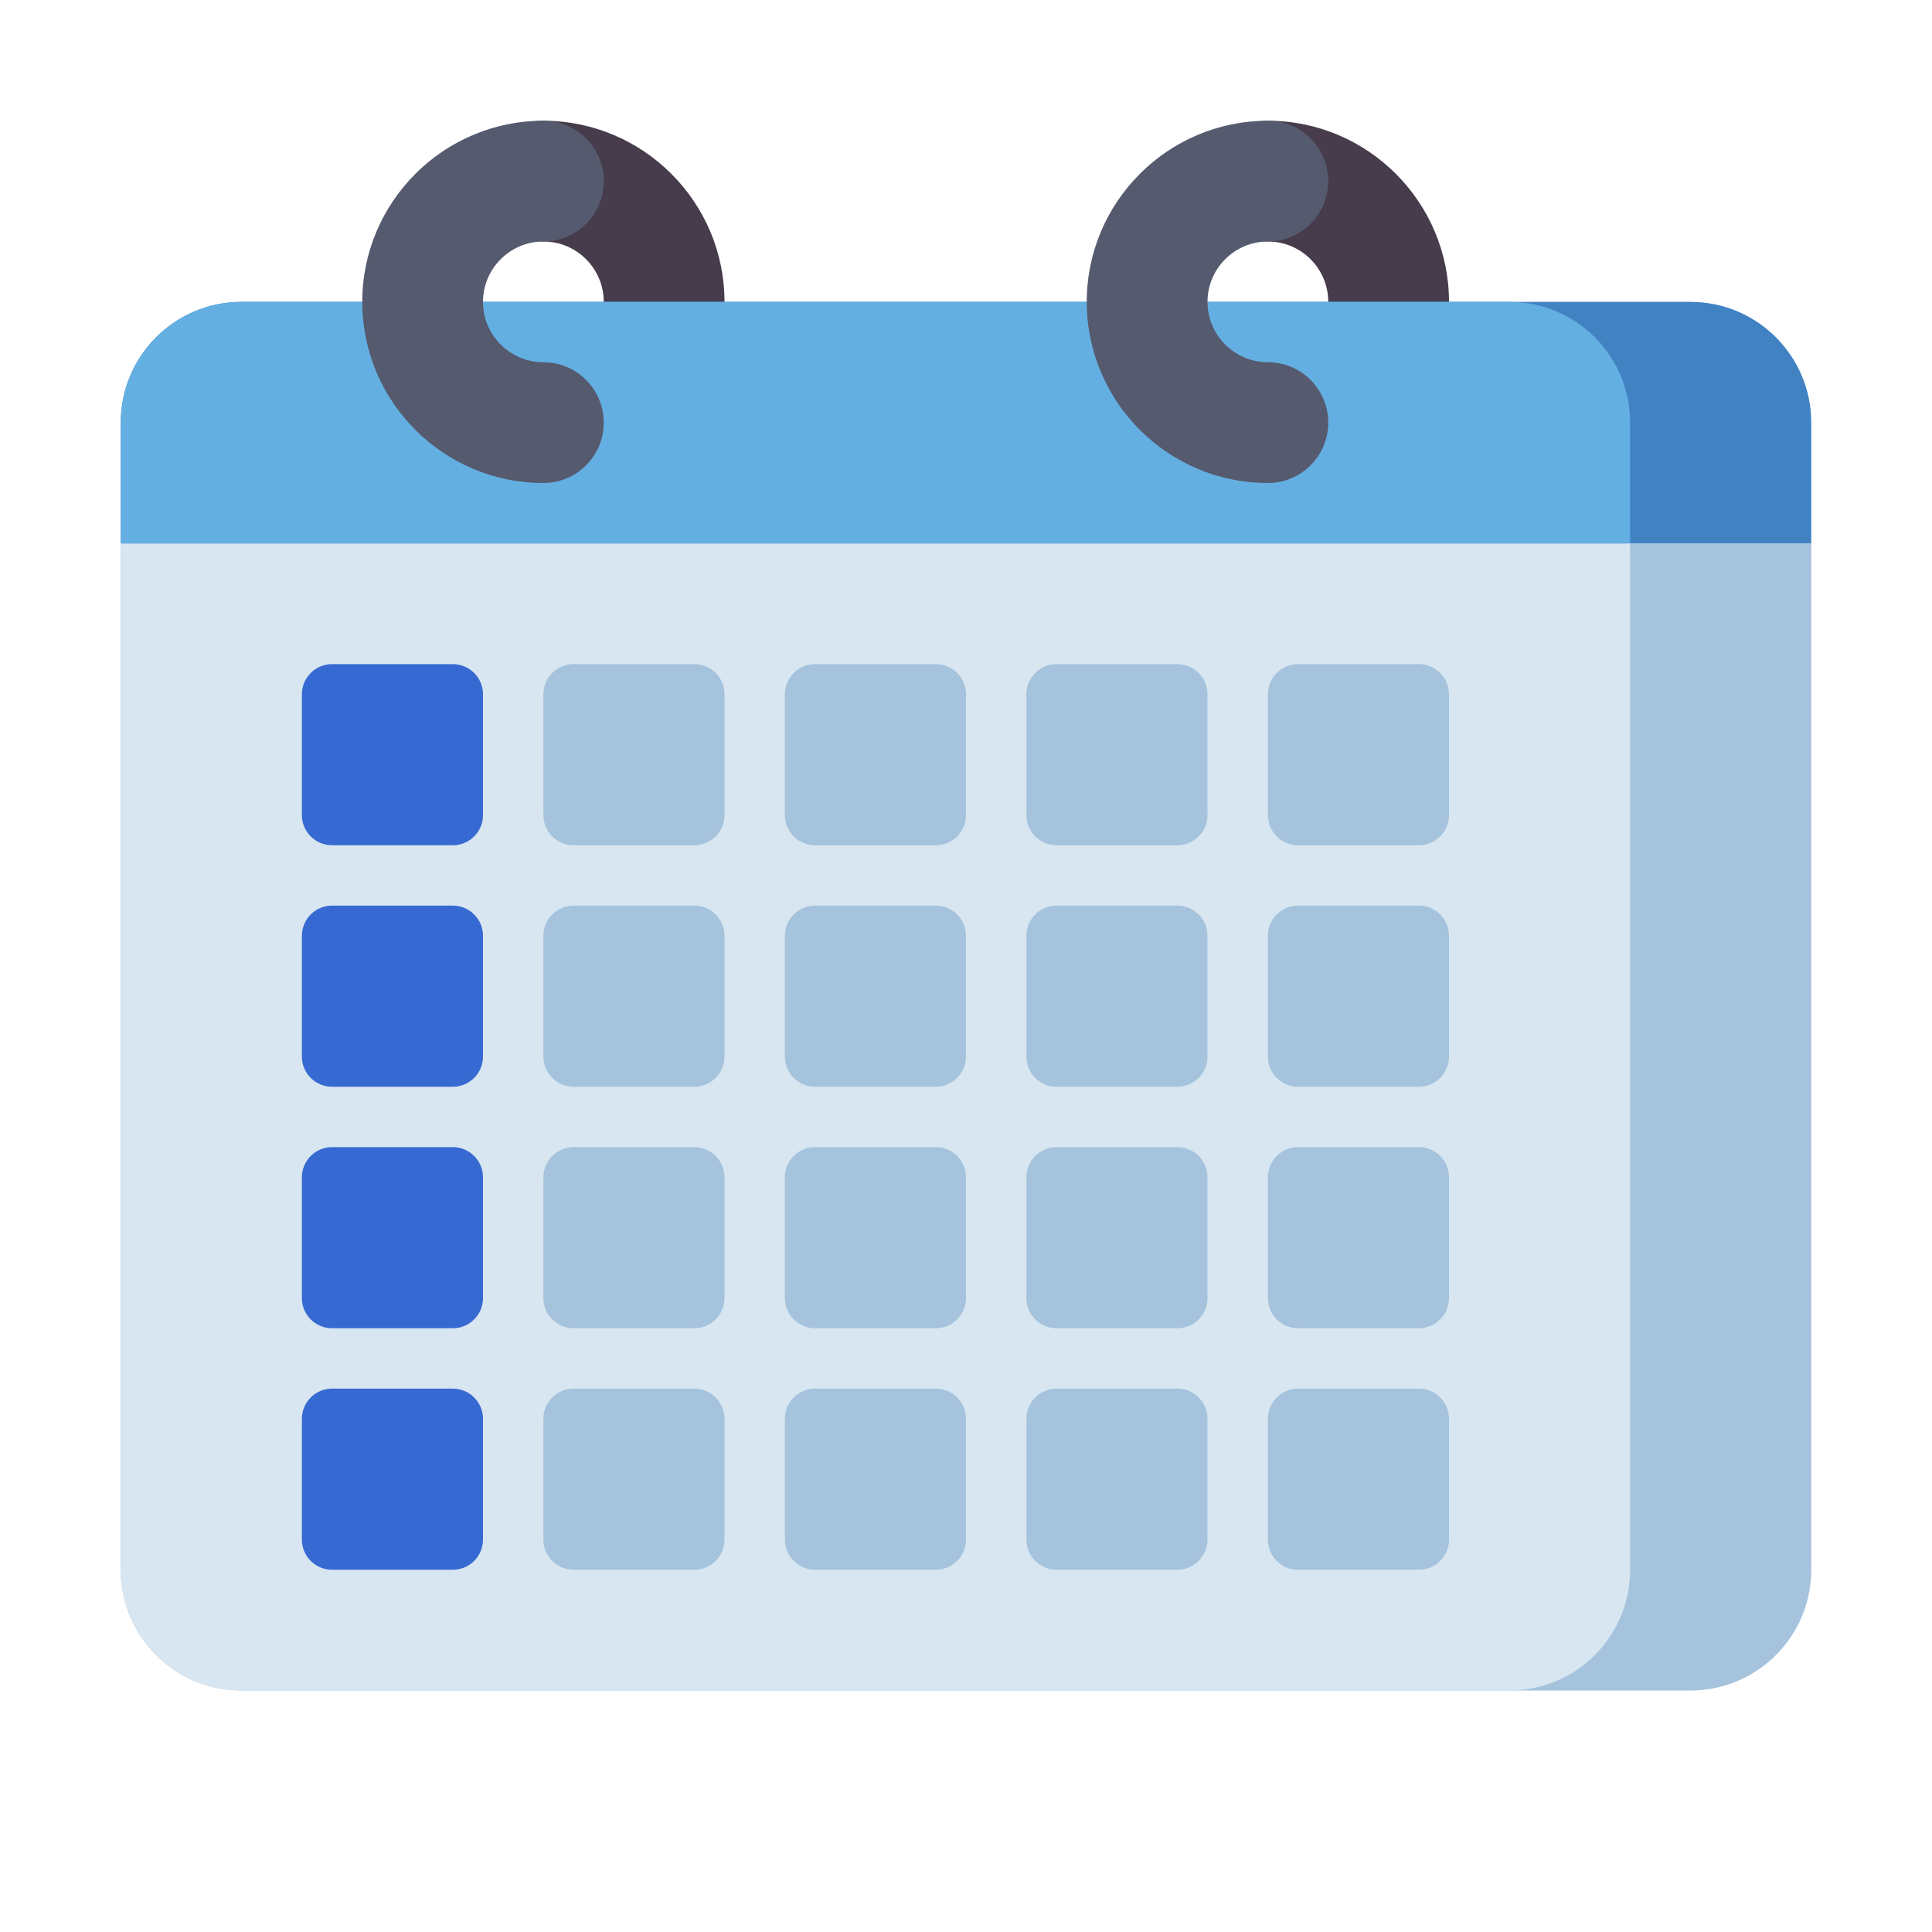 <svg width="182" height="182" viewBox="0 0 182 182" fill="none" xmlns="http://www.w3.org/2000/svg">
<path d="M119.438 45.5C116.296 45.5 113.75 42.954 113.75 39.812C113.75 36.671 116.296 34.125 119.438 34.125C122.573 34.125 125.125 31.573 125.125 28.438C125.125 25.302 122.573 22.75 119.438 22.75C116.296 22.75 113.75 20.204 113.75 17.062C113.75 13.921 116.296 11.375 119.438 11.375C128.846 11.375 136.5 19.029 136.5 28.438C136.5 37.846 128.846 45.5 119.438 45.5Z" fill="#463C4B"/>
<path d="M51.188 45.5C48.046 45.5 45.5 42.954 45.5 39.812C45.5 36.671 48.046 34.125 51.188 34.125C54.323 34.125 56.875 31.573 56.875 28.438C56.875 25.302 54.323 22.75 51.188 22.75C48.046 22.75 45.5 20.204 45.5 17.062C45.5 13.921 48.046 11.375 51.188 11.375C60.596 11.375 68.25 19.029 68.25 28.438C68.25 37.846 60.596 45.5 51.188 45.5Z" fill="#463C4B"/>
<path d="M159.25 159.25H22.75C16.468 159.25 11.375 154.157 11.375 147.875V51.188H170.625V147.875C170.625 154.157 165.532 159.25 159.25 159.25Z" fill="#A5C3DC"/>
<path d="M142.188 159.25H22.75C16.468 159.25 11.375 154.157 11.375 147.875V51.188H153.562V147.875C153.562 154.157 148.47 159.25 142.188 159.25Z" fill="#D7E6F0"/>
<path d="M159.25 28.438H22.75C16.468 28.438 11.375 33.53 11.375 39.812V51.188H170.625V39.812C170.625 33.53 165.532 28.438 159.25 28.438Z" fill="#4182C3"/>
<path d="M142.188 28.438H22.75C16.468 28.438 11.375 33.53 11.375 39.812V51.188H153.562V39.812C153.562 33.53 148.47 28.438 142.188 28.438Z" fill="#64AFE1"/>
<path d="M51.188 45.5C41.779 45.5 34.125 37.846 34.125 28.438C34.125 19.029 41.779 11.375 51.188 11.375C54.329 11.375 56.875 13.921 56.875 17.062C56.875 20.204 54.329 22.75 51.188 22.75C48.052 22.75 45.5 25.302 45.5 28.438C45.5 31.573 48.052 34.125 51.188 34.125C54.329 34.125 56.875 36.671 56.875 39.812C56.875 42.954 54.329 45.5 51.188 45.5Z" fill="#555A6E"/>
<path d="M119.438 45.5C110.029 45.5 102.375 37.846 102.375 28.438C102.375 19.029 110.029 11.375 119.438 11.375C122.579 11.375 125.125 13.921 125.125 17.062C125.125 20.204 122.579 22.75 119.438 22.75C116.302 22.75 113.75 25.302 113.75 28.438C113.75 31.573 116.302 34.125 119.438 34.125C122.579 34.125 125.125 36.671 125.125 39.812C125.125 42.954 122.579 45.5 119.438 45.5Z" fill="#555A6E"/>
<path d="M42.656 79.625H31.281C29.711 79.625 28.438 78.352 28.438 76.781V65.406C28.438 63.836 29.711 62.562 31.281 62.562H42.656C44.227 62.562 45.5 63.836 45.5 65.406V76.781C45.5 78.352 44.227 79.625 42.656 79.625Z" fill="#3769D2"/>
<path d="M65.406 79.625H54.031C52.461 79.625 51.188 78.352 51.188 76.781V65.406C51.188 63.836 52.461 62.562 54.031 62.562H65.406C66.977 62.562 68.25 63.836 68.25 65.406V76.781C68.25 78.352 66.977 79.625 65.406 79.625Z" fill="#A5C3DC"/>
<path d="M88.156 79.625H76.781C75.211 79.625 73.938 78.352 73.938 76.781V65.406C73.938 63.836 75.211 62.562 76.781 62.562H88.156C89.727 62.562 91 63.836 91 65.406V76.781C91 78.352 89.727 79.625 88.156 79.625Z" fill="#A5C3DC"/>
<path d="M110.906 79.625H99.531C97.961 79.625 96.688 78.352 96.688 76.781V65.406C96.688 63.836 97.961 62.562 99.531 62.562H110.906C112.477 62.562 113.75 63.836 113.75 65.406V76.781C113.75 78.352 112.477 79.625 110.906 79.625Z" fill="#A5C3DC"/>
<path d="M133.656 79.625H122.281C120.711 79.625 119.438 78.352 119.438 76.781V65.406C119.438 63.836 120.711 62.562 122.281 62.562H133.656C135.227 62.562 136.5 63.836 136.5 65.406V76.781C136.5 78.352 135.227 79.625 133.656 79.625Z" fill="#A5C3DC"/>
<path d="M42.656 102.375H31.281C29.711 102.375 28.438 101.102 28.438 99.531V88.156C28.438 86.586 29.711 85.312 31.281 85.312H42.656C44.227 85.312 45.5 86.586 45.5 88.156V99.531C45.5 101.102 44.227 102.375 42.656 102.375Z" fill="#3769D2"/>
<path d="M65.406 102.375H54.031C52.461 102.375 51.188 101.102 51.188 99.531V88.156C51.188 86.586 52.461 85.312 54.031 85.312H65.406C66.977 85.312 68.25 86.586 68.25 88.156V99.531C68.25 101.102 66.977 102.375 65.406 102.375Z" fill="#A5C3DC"/>
<path d="M88.156 102.375H76.781C75.211 102.375 73.938 101.102 73.938 99.531V88.156C73.938 86.586 75.211 85.312 76.781 85.312H88.156C89.727 85.312 91 86.586 91 88.156V99.531C91 101.102 89.727 102.375 88.156 102.375Z" fill="#A5C3DC"/>
<path d="M110.906 102.375H99.531C97.961 102.375 96.688 101.102 96.688 99.531V88.156C96.688 86.586 97.961 85.312 99.531 85.312H110.906C112.477 85.312 113.75 86.586 113.75 88.156V99.531C113.75 101.102 112.477 102.375 110.906 102.375Z" fill="#A5C3DC"/>
<path d="M133.656 102.375H122.281C120.711 102.375 119.438 101.102 119.438 99.531V88.156C119.438 86.586 120.711 85.312 122.281 85.312H133.656C135.227 85.312 136.5 86.586 136.5 88.156V99.531C136.5 101.102 135.227 102.375 133.656 102.375Z" fill="#A5C3DC"/>
<path d="M42.656 125.125H31.281C29.711 125.125 28.438 123.852 28.438 122.281V110.906C28.438 109.336 29.711 108.062 31.281 108.062H42.656C44.227 108.062 45.5 109.336 45.5 110.906V122.281C45.5 123.852 44.227 125.125 42.656 125.125Z" fill="#3769D2"/>
<path d="M65.406 125.125H54.031C52.461 125.125 51.188 123.852 51.188 122.281V110.906C51.188 109.336 52.461 108.062 54.031 108.062H65.406C66.977 108.062 68.25 109.336 68.25 110.906V122.281C68.25 123.852 66.977 125.125 65.406 125.125Z" fill="#A5C3DC"/>
<path d="M88.156 125.125H76.781C75.211 125.125 73.938 123.852 73.938 122.281V110.906C73.938 109.336 75.211 108.062 76.781 108.062H88.156C89.727 108.062 91 109.336 91 110.906V122.281C91 123.852 89.727 125.125 88.156 125.125Z" fill="#A5C3DC"/>
<path d="M110.906 125.125H99.531C97.961 125.125 96.688 123.852 96.688 122.281V110.906C96.688 109.336 97.961 108.062 99.531 108.062H110.906C112.477 108.062 113.75 109.336 113.75 110.906V122.281C113.75 123.852 112.477 125.125 110.906 125.125Z" fill="#A5C3DC"/>
<path d="M133.656 125.125H122.281C120.711 125.125 119.438 123.852 119.438 122.281V110.906C119.438 109.336 120.711 108.062 122.281 108.062H133.656C135.227 108.062 136.5 109.336 136.5 110.906V122.281C136.5 123.852 135.227 125.125 133.656 125.125Z" fill="#A5C3DC"/>
<path d="M42.656 147.875H31.281C29.711 147.875 28.438 146.602 28.438 145.031V133.656C28.438 132.086 29.711 130.812 31.281 130.812H42.656C44.227 130.812 45.5 132.086 45.5 133.656V145.031C45.5 146.602 44.227 147.875 42.656 147.875Z" fill="#3769D2"/>
<path d="M65.406 147.875H54.031C52.461 147.875 51.188 146.602 51.188 145.031V133.656C51.188 132.086 52.461 130.812 54.031 130.812H65.406C66.977 130.812 68.25 132.086 68.25 133.656V145.031C68.25 146.602 66.977 147.875 65.406 147.875Z" fill="#A5C3DC"/>
<path d="M88.156 147.875H76.781C75.211 147.875 73.938 146.602 73.938 145.031V133.656C73.938 132.086 75.211 130.812 76.781 130.812H88.156C89.727 130.812 91 132.086 91 133.656V145.031C91 146.602 89.727 147.875 88.156 147.875Z" fill="#A5C3DC"/>
<path d="M110.906 147.875H99.531C97.961 147.875 96.688 146.602 96.688 145.031V133.656C96.688 132.086 97.961 130.812 99.531 130.812H110.906C112.477 130.812 113.75 132.086 113.75 133.656V145.031C113.75 146.602 112.477 147.875 110.906 147.875Z" fill="#A5C3DC"/>
<path d="M133.656 147.875H122.281C120.711 147.875 119.438 146.602 119.438 145.031V133.656C119.438 132.086 120.711 130.812 122.281 130.812H133.656C135.227 130.812 136.5 132.086 136.5 133.656V145.031C136.5 146.602 135.227 147.875 133.656 147.875Z" fill="#A5C3DC"/>
</svg>
